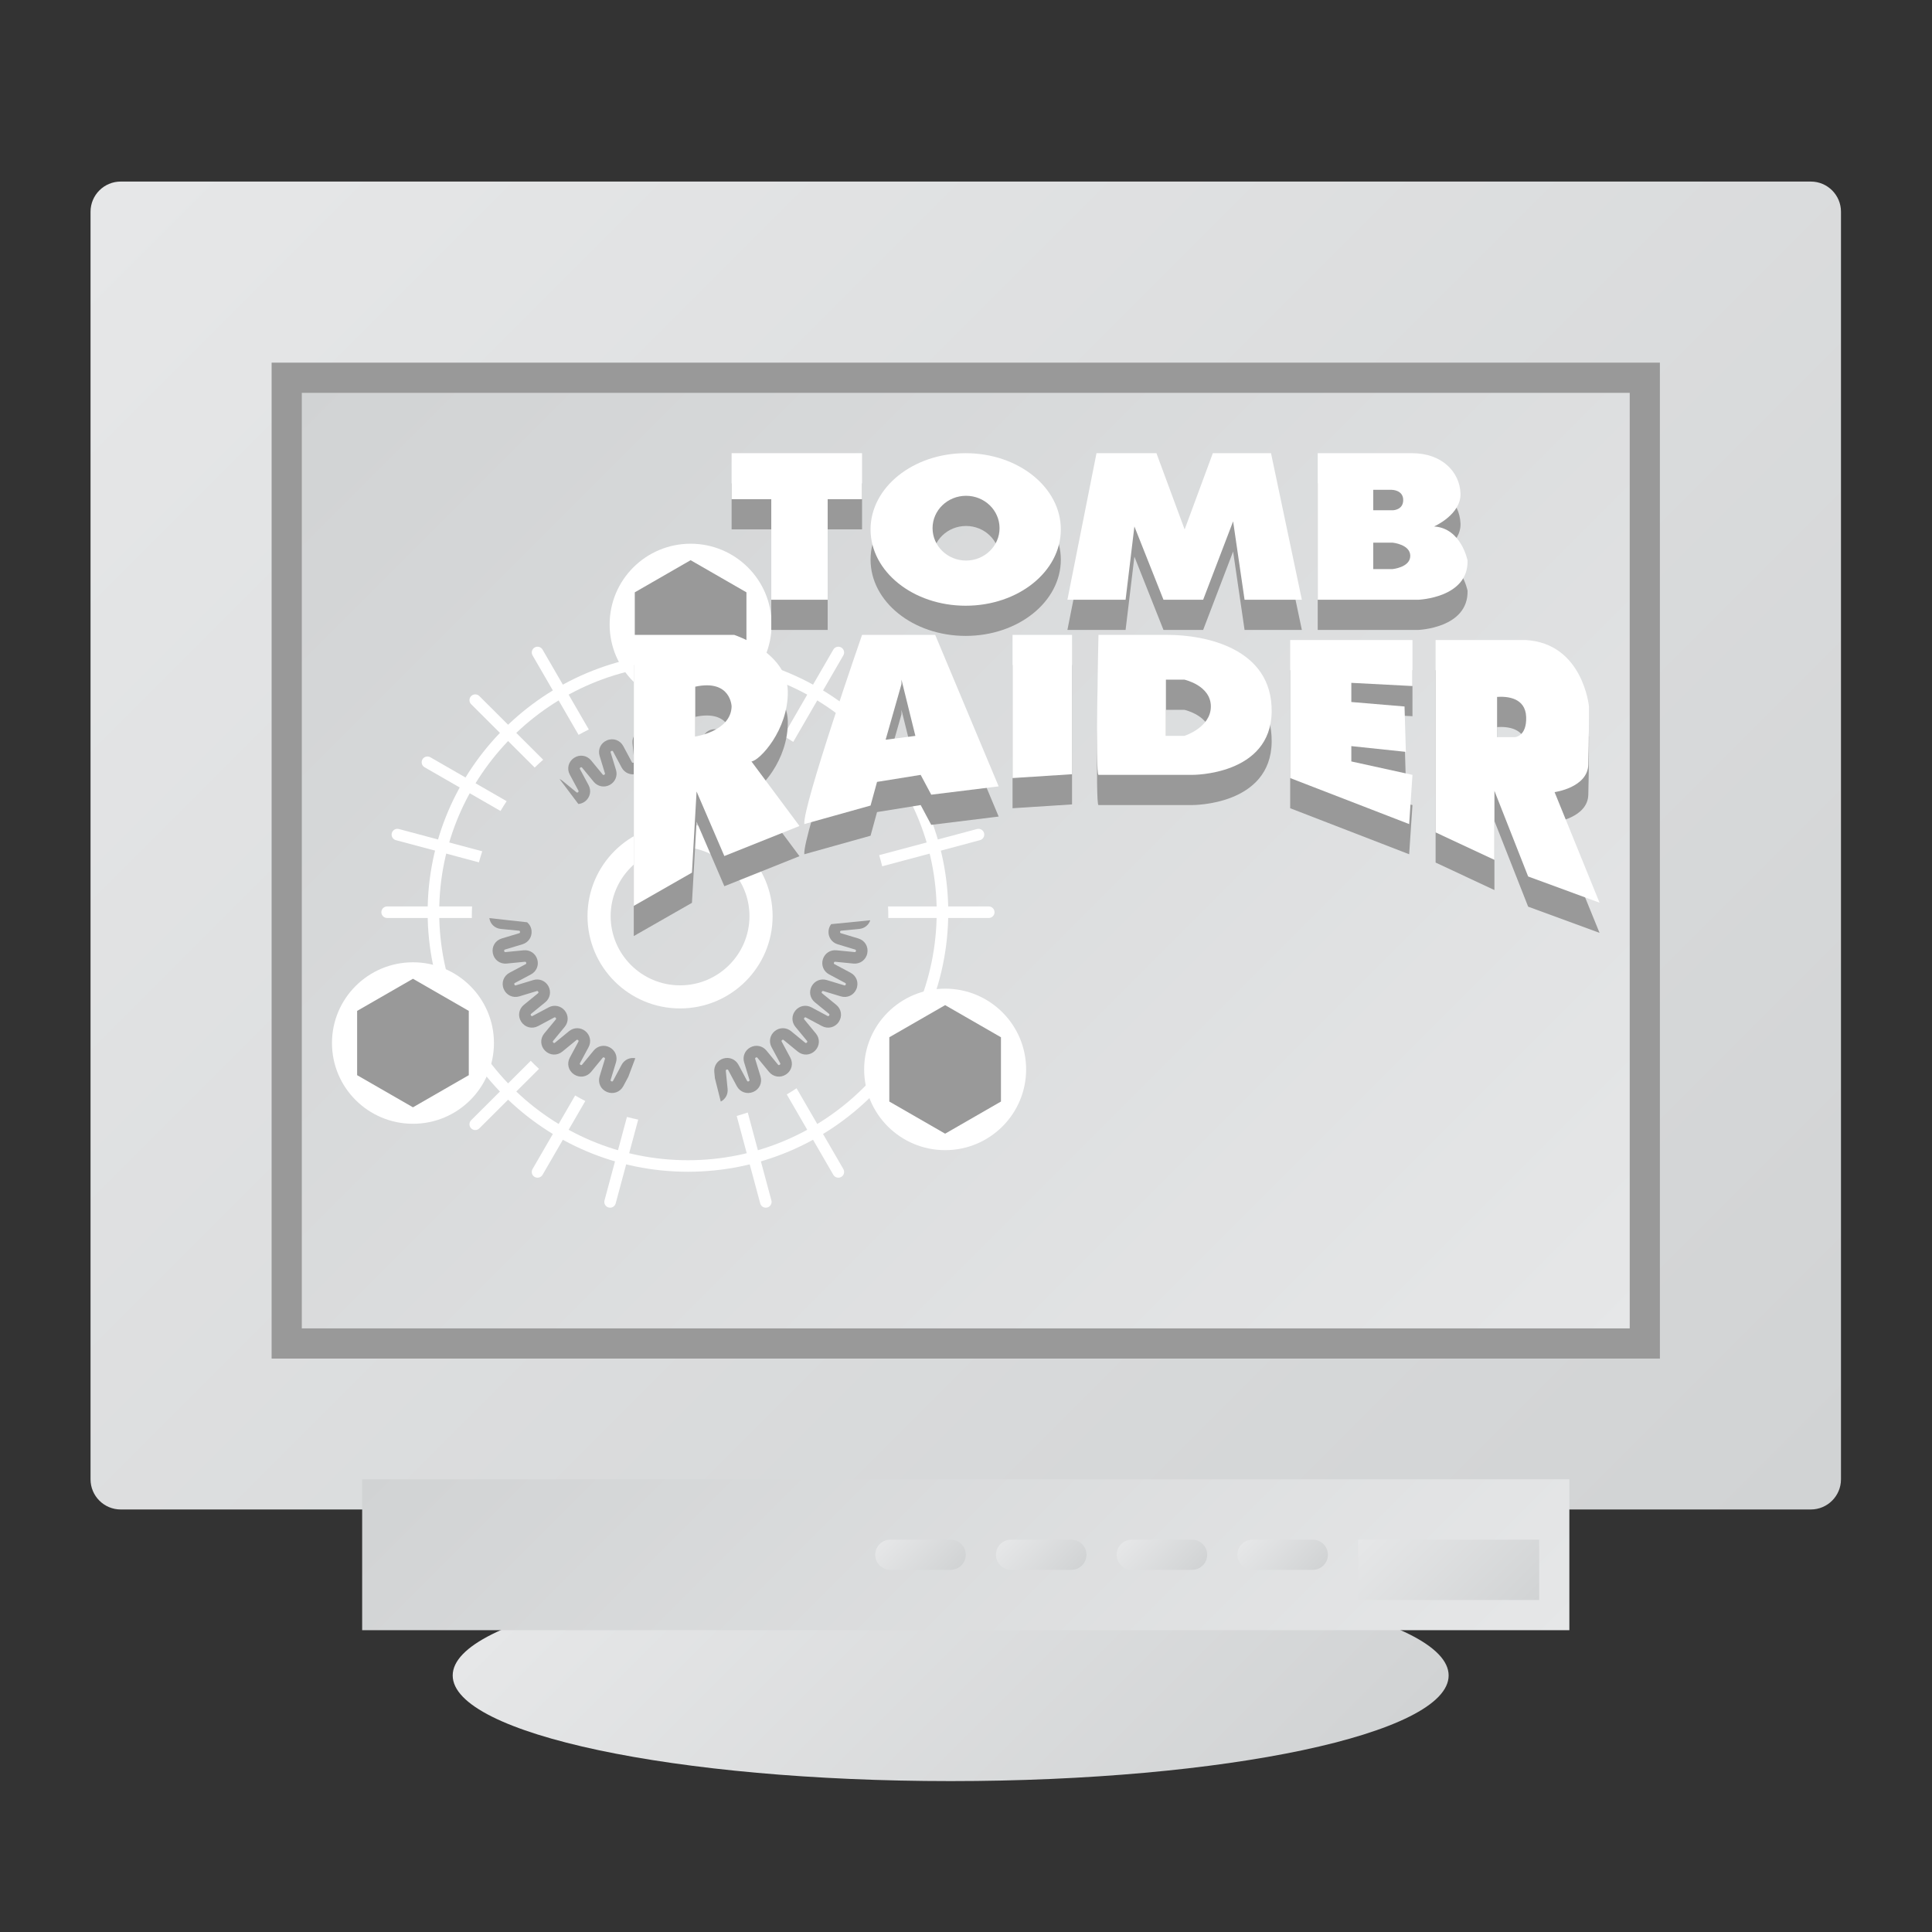 <?xml version="1.0" encoding="UTF-8" standalone="no"?>
<svg
   xmlns:dc="http://purl.org/dc/elements/1.1/"
   xmlns:cc="http://creativecommons.org/ns#"
   xmlns:rdf="http://www.w3.org/1999/02/22-rdf-syntax-ns#"
   xmlns:svg="http://www.w3.org/2000/svg"
   xmlns="http://www.w3.org/2000/svg"
   viewBox="0 0 341.333 341.333"
   height="256"
   width="256"
   xml:space="preserve"
   id="svg2"
   version="1.1"><rect x="0" y="0" width="341.333" height="341.333" fill="#333333" stroke="none"/><defs
     id="defs6"><clipPath
       id="clipPath18"
       clipPathUnits="userSpaceOnUse"><path
         id="path16"
         d="m 16,232 c -2.209,0 -4,-1.791 -4,-4 v 0 -168 c 0,-2.209 1.791,-4 4,-4 v 0 h 224 c 2.209,0 4,1.791 4,4 v 0 168 c 0,2.209 -1.791,4 -4,4 v 0 z" /></clipPath><linearGradient
       id="linearGradient28"
       spreadMethod="pad"
       gradientTransform="matrix(201.657,-201.657,-201.657,-201.657,27.172,244.828)"
       gradientUnits="userSpaceOnUse"
       y2="0"
       x2="1"
       y1="0"
       x1="0"><stop
         id="stop24"
         offset="0"
         style="stop-opacity:1;stop-color:#e6e7e8" /><stop
         id="stop26"
         offset="1"
         style="stop-opacity:1;stop-color:#d1d3d4" /></linearGradient><clipPath
       id="clipPath38"
       clipPathUnits="userSpaceOnUse"><path
         id="path36"
         d="m 60,34 c 0,-7.733 29.549,-14 66,-14 v 0 c 36.451,0 66,6.267 66,14 v 0 c 0,7.732 -29.549,14 -66,14 v 0 C 89.549,48 60,41.732 60,34" /></clipPath><linearGradient
       id="linearGradient48"
       spreadMethod="pad"
       gradientTransform="matrix(67.482,-67.482,-67.482,-67.482,92.259,67.741)"
       gradientUnits="userSpaceOnUse"
       y2="0"
       x2="1"
       y1="0"
       x1="0"><stop
         id="stop44"
         offset="0"
         style="stop-opacity:1;stop-color:#e6e7e8" /><stop
         id="stop46"
         offset="1"
         style="stop-opacity:1;stop-color:#d1d3d4" /></linearGradient><clipPath
       id="clipPath58"
       clipPathUnits="userSpaceOnUse"><path
         id="path56"
         d="M 0,256 H 256 V 0 H 0 Z" /></clipPath><clipPath
       id="clipPath68"
       clipPathUnits="userSpaceOnUse"><path
         id="path66"
         d="M 48,40 H 208 V 60.001 H 48 Z" /></clipPath><linearGradient
       id="linearGradient78"
       spreadMethod="pad"
       gradientTransform="matrix(-90,90,90,90,173,5)"
       gradientUnits="userSpaceOnUse"
       y2="0"
       x2="1"
       y1="0"
       x1="0"><stop
         id="stop74"
         offset="0"
         style="stop-opacity:1;stop-color:#e6e7e8" /><stop
         id="stop76"
         offset="1"
         style="stop-opacity:1;stop-color:#d1d3d4" /></linearGradient><clipPath
       id="clipPath88"
       clipPathUnits="userSpaceOnUse"><path
         id="path86"
         d="m 118,52 c -1.1,0 -2,-0.901 -2,-2 v 0 c 0,-1.099 0.9,-2 2,-2 v 0 h 8 c 1.1,0 2,0.901 2,2 v 0 c 0,1.099 -0.9,2 -2,2 v 0 z" /></clipPath><linearGradient
       id="linearGradient98"
       spreadMethod="pad"
       gradientTransform="matrix(6.825,-6.825,-6.825,-6.825,118.588,53.413)"
       gradientUnits="userSpaceOnUse"
       y2="0"
       x2="1"
       y1="0"
       x1="0"><stop
         id="stop94"
         offset="0"
         style="stop-opacity:1;stop-color:#e6e7e8" /><stop
         id="stop96"
         offset="1"
         style="stop-opacity:1;stop-color:#d1d3d4" /></linearGradient><clipPath
       id="clipPath108"
       clipPathUnits="userSpaceOnUse"><path
         id="path106"
         d="m 134,52 c -1.1,0 -2,-0.901 -2,-2 v 0 c 0,-1.099 0.9,-2 2,-2 v 0 h 8 c 1.1,0 2,0.901 2,2 v 0 c 0,1.099 -0.9,2 -2,2 v 0 z" /></clipPath><linearGradient
       id="linearGradient118"
       spreadMethod="pad"
       gradientTransform="matrix(6.825,-6.825,-6.825,-6.825,134.587,53.413)"
       gradientUnits="userSpaceOnUse"
       y2="0"
       x2="1"
       y1="0"
       x1="0"><stop
         id="stop114"
         offset="0"
         style="stop-opacity:1;stop-color:#e6e7e8" /><stop
         id="stop116"
         offset="1"
         style="stop-opacity:1;stop-color:#d1d3d4" /></linearGradient><clipPath
       id="clipPath128"
       clipPathUnits="userSpaceOnUse"><path
         id="path126"
         d="m 150,52 c -1.1,0 -2,-0.901 -2,-2 v 0 c 0,-1.099 0.9,-2 2,-2 v 0 h 8 c 1.099,0 2,0.901 2,2 v 0 c 0,1.099 -0.901,2 -2,2 v 0 z" /></clipPath><linearGradient
       id="linearGradient138"
       spreadMethod="pad"
       gradientTransform="matrix(6.825,-6.825,-6.825,-6.825,150.587,53.413)"
       gradientUnits="userSpaceOnUse"
       y2="0"
       x2="1"
       y1="0"
       x1="0"><stop
         id="stop134"
         offset="0"
         style="stop-opacity:1;stop-color:#e6e7e8" /><stop
         id="stop136"
         offset="1"
         style="stop-opacity:1;stop-color:#d1d3d4" /></linearGradient><clipPath
       id="clipPath148"
       clipPathUnits="userSpaceOnUse"><path
         id="path146"
         d="m 166,52 c -1.099,0 -2,-0.901 -2,-2 v 0 c 0,-1.099 0.901,-2 2,-2 v 0 h 8 c 1.1,0 2,0.901 2,2 v 0 c 0,1.099 -0.9,2 -2,2 v 0 z" /></clipPath><linearGradient
       id="linearGradient158"
       spreadMethod="pad"
       gradientTransform="matrix(6.825,-6.825,-6.825,-6.825,166.587,53.413)"
       gradientUnits="userSpaceOnUse"
       y2="0"
       x2="1"
       y1="0"
       x1="0"><stop
         id="stop154"
         offset="0"
         style="stop-opacity:1;stop-color:#e6e7e8" /><stop
         id="stop156"
         offset="1"
         style="stop-opacity:1;stop-color:#d1d3d4" /></linearGradient><clipPath
       id="clipPath168"
       clipPathUnits="userSpaceOnUse"><path
         id="path166"
         d="m 180,44 h 24 v 8 h -24 z" /></clipPath><linearGradient
       id="linearGradient178"
       spreadMethod="pad"
       gradientTransform="matrix(16,-16,-16,-16,184,56)"
       gradientUnits="userSpaceOnUse"
       y2="0"
       x2="1"
       y1="0"
       x1="0"><stop
         id="stop174"
         offset="0"
         style="stop-opacity:1;stop-color:#e6e7e8" /><stop
         id="stop176"
         offset="1"
         style="stop-opacity:1;stop-color:#d1d3d4" /></linearGradient><clipPath
       id="clipPath188"
       clipPathUnits="userSpaceOnUse"><path
         id="path186"
         d="M 40,80 H 216 V 204 H 40 Z" /></clipPath><linearGradient
       id="linearGradient198"
       spreadMethod="pad"
       gradientTransform="matrix(-150,150,150,150,203,67)"
       gradientUnits="userSpaceOnUse"
       y2="0"
       x2="1"
       y1="0"
       x1="0"><stop
         id="stop194"
         offset="0"
         style="stop-opacity:1;stop-color:#e6e7e8" /><stop
         id="stop196"
         offset="1"
         style="stop-opacity:1;stop-color:#d1d3d4" /></linearGradient><clipPath
       id="clipPath208"
       clipPathUnits="userSpaceOnUse"><path
         id="path206"
         d="M 0,256 H 256 V 0 H 0 Z" /></clipPath></defs><g
     transform="matrix(1.333,0,0,-1.333,0,341.333)"
     id="g10"><g
       id="g12"><g
         clip-path="url(#clipPath18)"
         id="g14"><g
           id="g20"><g
             id="g22"><path
               id="path30"
               style="fill:url(#linearGradient28);stroke:none"
               d="m 16,232 c -2.209,0 -4,-1.791 -4,-4 v 0 -168 c 0,-2.209 1.791,-4 4,-4 v 0 h 224 c 2.209,0 4,1.791 4,4 v 0 168 c 0,2.209 -1.791,4 -4,4 v 0 z" /></g></g></g></g><g
       id="g32"><g
         clip-path="url(#clipPath38)"
         id="g34"><g
           id="g40"><g
             id="g42"><path
               id="path50"
               style="fill:url(#linearGradient48);stroke:none"
               d="m 60,34 c 0,-7.733 29.549,-14 66,-14 v 0 c 36.451,0 66,6.267 66,14 v 0 c 0,7.732 -29.549,14 -66,14 v 0 C 89.549,48 60,41.732 60,34" /></g></g></g></g><g
       id="g52"><g
         clip-path="url(#clipPath58)"
         id="g54"><path
           id="path60"
           style="fill:#999999;fill-opacity:1;fill-rule:nonzero;stroke:none"
           d="M 220,76 H 36 v 132 h 184 z" /></g></g><g
       id="g62"><g
         clip-path="url(#clipPath68)"
         id="g64"><g
           id="g70"><g
             id="g72"><path
               id="path80"
               style="fill:url(#linearGradient78);stroke:none"
               d="M 48,40 H 208 V 60.001 H 48 Z" /></g></g></g></g><g
       id="g82"><g
         clip-path="url(#clipPath88)"
         id="g84"><g
           id="g90"><g
             id="g92"><path
               id="path100"
               style="fill:url(#linearGradient98);stroke:none"
               d="m 118,52 c -1.1,0 -2,-0.901 -2,-2 v 0 c 0,-1.099 0.9,-2 2,-2 v 0 h 8 c 1.1,0 2,0.901 2,2 v 0 c 0,1.099 -0.9,2 -2,2 v 0 z" /></g></g></g></g><g
       id="g102"><g
         clip-path="url(#clipPath108)"
         id="g104"><g
           id="g110"><g
             id="g112"><path
               id="path120"
               style="fill:url(#linearGradient118);stroke:none"
               d="m 134,52 c -1.1,0 -2,-0.901 -2,-2 v 0 c 0,-1.099 0.9,-2 2,-2 v 0 h 8 c 1.1,0 2,0.901 2,2 v 0 c 0,1.099 -0.9,2 -2,2 v 0 z" /></g></g></g></g><g
       id="g122"><g
         clip-path="url(#clipPath128)"
         id="g124"><g
           id="g130"><g
             id="g132"><path
               id="path140"
               style="fill:url(#linearGradient138);stroke:none"
               d="m 150,52 c -1.1,0 -2,-0.901 -2,-2 v 0 c 0,-1.099 0.9,-2 2,-2 v 0 h 8 c 1.099,0 2,0.901 2,2 v 0 c 0,1.099 -0.901,2 -2,2 v 0 z" /></g></g></g></g><g
       id="g142"><g
         clip-path="url(#clipPath148)"
         id="g144"><g
           id="g150"><g
             id="g152"><path
               id="path160"
               style="fill:url(#linearGradient158);stroke:none"
               d="m 166,52 c -1.099,0 -2,-0.901 -2,-2 v 0 c 0,-1.099 0.901,-2 2,-2 v 0 h 8 c 1.1,0 2,0.901 2,2 v 0 c 0,1.099 -0.9,2 -2,2 v 0 z" /></g></g></g></g><g
       id="g162"><g
         clip-path="url(#clipPath168)"
         id="g164"><g
           id="g170"><g
             id="g172"><path
               id="path180"
               style="fill:url(#linearGradient178);stroke:none"
               d="m 180,44 h 24 v 8 h -24 z" /></g></g></g></g><g
       id="g182"><g
         clip-path="url(#clipPath188)"
         id="g184"><g
           id="g190"><g
             id="g192"><path
               id="path200"
               style="fill:url(#linearGradient198);stroke:none"
               d="M 40,80 H 216 V 204 H 40 Z" /></g></g></g></g><g
       id="g202"><g
         clip-path="url(#clipPath208)"
         id="g204"><g
           transform="translate(91.179,168.031)"
           id="g210"><path
             id="path212"
             style="fill:#ffffff;fill-opacity:1;fill-rule:nonzero;stroke:none"
             d="m 0,0 c -18.178,0 -32.967,-14.745 -32.967,-32.87 0,-18.125 14.789,-32.871 32.967,-32.871 18.178,0 32.967,14.746 32.967,32.871 C 32.967,-14.745 18.178,0 0,0 m 0,-67.269 c -19.023,0 -34.5,15.431 -34.5,34.399 0,18.968 15.477,34.399 34.5,34.399 19.023,0 34.5,-15.431 34.5,-34.399 0,-18.968 -15.477,-34.399 -34.5,-34.399" /></g><g
           transform="translate(76.682,158.667)"
           id="g214"><path
             id="path216"
             style="fill:#ffffff;fill-opacity:1;fill-rule:nonzero;stroke:none"
             d="M 0,0 C 0.446,0.249 0.898,0.488 1.358,0.712 L -4.772,11.3 c -0.212,0.366 -0.682,0.492 -1.047,0.28 -0.368,-0.211 -0.493,-0.679 -0.281,-1.044 z" /></g><g
           transform="translate(70.865,154.334)"
           id="g218"><path
             id="path220"
             style="fill:#ffffff;fill-opacity:1;fill-rule:nonzero;stroke:none"
             d="m 0,0 c 0.366,0.356 0.743,0.701 1.128,1.037 l -8.462,8.438 c -0.3,0.298 -0.785,0.298 -1.084,0 -0.3,-0.299 -0.3,-0.783 0,-1.081 z" /></g><g
           transform="translate(56.27,154.374)"
           id="g222"><path
             id="path224"
             style="fill:#ffffff;fill-opacity:1;fill-rule:nonzero;stroke:none"
             d="m 0,0 10.068,-5.796 c 0.26,0.44 0.53,0.874 0.813,1.298 L 0.767,1.324 C 0.399,1.536 -0.069,1.41 -0.281,1.044 -0.492,0.679 -0.367,0.211 0,0" /></g><g
           transform="translate(52.472,144.71)"
           id="g226"><path
             id="path228"
             style="fill:#ffffff;fill-opacity:1;fill-rule:nonzero;stroke:none"
             d="m 0,0 11.003,-2.94 c 0.133,0.495 0.281,0.982 0.44,1.465 L 0.397,1.477 C -0.014,1.588 -0.432,1.344 -0.542,0.936 -0.652,0.528 -0.409,0.109 0,0" /></g><g
           transform="translate(62.534,134.64)"
           id="g230"><path
             id="path232"
             style="fill:#ffffff;fill-opacity:1;fill-rule:nonzero;stroke:none"
             d="m 0,0 c 0,0.431 0.013,0.859 0.033,1.285 h -11.255 c -0.423,0 -0.766,-0.342 -0.766,-0.764 0,-0.422 0.343,-0.765 0.766,-0.765 H 0.006 C 0.006,-0.162 0,-0.082 0,0" /></g><g
           transform="translate(116.927,141.248)"
           id="g234"><path
             id="path236"
             style="fill:#ffffff;fill-opacity:1;fill-rule:nonzero;stroke:none"
             d="m 0,0 12.958,3.462 c 0.41,0.11 0.652,0.529 0.542,0.936 -0.109,0.408 -0.529,0.652 -0.938,0.541 L -0.406,1.475 C -0.256,0.989 -0.123,0.497 0,0" /></g><g
           transform="translate(110.434,153.279)"
           id="g238"><path
             id="path240"
             style="fill:#ffffff;fill-opacity:1;fill-rule:nonzero;stroke:none"
             d="m 0,0 9.477,9.449 c 0.299,0.299 0.299,0.782 0,1.081 -0.3,0.299 -0.785,0.299 -1.084,0 L -1.072,1.093 C -0.705,0.738 -0.347,0.375 0,0" /></g><g
           transform="translate(105.135,157.734)"
           id="g242"><path
             id="path244"
             style="fill:#ffffff;fill-opacity:1;fill-rule:nonzero;stroke:none"
             d="M 0,0 6.641,11.469 C 6.853,11.835 6.727,12.302 6.36,12.514 5.992,12.725 5.524,12.599 5.312,12.233 L -1.31,0.796 C -0.865,0.542 -0.429,0.277 0,0" /></g><g
           transform="translate(105.575,111.827)"
           id="g246"><path
             id="path248"
             style="fill:#ffffff;fill-opacity:1;fill-rule:nonzero;stroke:none"
             d="m 0,0 c -0.423,-0.286 -0.857,-0.557 -1.297,-0.818 l 6.17,-10.656 c 0.142,-0.245 0.399,-0.381 0.665,-0.381 0.129,0 0.262,0.032 0.382,0.101 0.367,0.212 0.493,0.679 0.281,1.045 z" /></g><g
           transform="translate(131.045,135.925)"
           id="g250"><path
             id="path252"
             style="fill:#ffffff;fill-opacity:1;fill-rule:nonzero;stroke:none"
             d="m 0,0 h -13.344 c 0.02,-0.426 0.033,-0.854 0.033,-1.285 0,-0.082 -0.005,-0.162 -0.006,-0.244 H 0 c 0.424,0 0.768,0.342 0.768,0.765 C 0.768,-0.342 0.424,0 0,0" /></g><g
           transform="translate(99.106,108.615)"
           id="g254"><path
             id="path256"
             style="fill:#ffffff;fill-opacity:1;fill-rule:nonzero;stroke:none"
             d="m 0,0 c -0.482,-0.165 -0.971,-0.317 -1.464,-0.456 l 3.115,-11.593 c 0.092,-0.342 0.401,-0.566 0.74,-0.566 0.066,0 0.132,0.008 0.199,0.026 0.409,0.109 0.652,0.528 0.542,0.936 z" /></g><g
           transform="translate(70.343,115.467)"
           id="g258"><path
             id="path260"
             style="fill:#ffffff;fill-opacity:1;fill-rule:nonzero;stroke:none"
             d="m 0,0 -7.896,-7.873 c -0.3,-0.299 -0.3,-0.783 0,-1.081 0.149,-0.15 0.345,-0.225 0.542,-0.225 0.196,0 0.392,0.075 0.542,0.225 l 7.909,7.886 C 0.721,-0.723 0.356,-0.365 0,0" /></g><g
           transform="translate(83.094,108.026)"
           id="g262"><path
             id="path264"
             style="fill:#ffffff;fill-opacity:1;fill-rule:nonzero;stroke:none"
             d="m 0,0 -2.974,-11.064 c -0.109,-0.408 0.133,-0.828 0.542,-0.936 0.067,-0.019 0.134,-0.026 0.199,-0.026 0.338,0 0.649,0.224 0.74,0.566 L 1.493,-0.35 C 0.99,-0.247 0.493,-0.129 0,0" /></g><g
           transform="translate(76.228,110.871)"
           id="g266"><path
             id="path268"
             style="fill:#ffffff;fill-opacity:1;fill-rule:nonzero;stroke:none"
             d="m 0,0 -5.647,-9.753 c -0.212,-0.366 -0.086,-0.833 0.281,-1.045 0.12,-0.069 0.252,-0.101 0.382,-0.101 0.265,0 0.523,0.136 0.665,0.381 l 5.665,9.784 C 0.89,-0.501 0.441,-0.257 0,0" /></g><g
           transform="translate(136,114.327)"
           id="g270"><path
             id="path272"
             style="fill:#ffffff;fill-opacity:1;fill-rule:nonzero;stroke:none"
             d="m 0,0 c 0,-5.91 -4.806,-10.702 -10.733,-10.702 -5.928,0 -10.734,4.792 -10.734,10.702 0,5.91 4.806,10.702 10.734,10.702 C -4.806,10.702 0,5.91 0,0" /></g><g
           transform="translate(132.665,110.068)"
           id="g274"><path
             id="path276"
             style="fill:#999999;fill-opacity:1;fill-rule:nonzero;stroke:none"
             d="m 0,0 v 8.519 l -7.398,4.258 -7.399,-4.258 V 0 l 7.399,-4.26 z" /></g><g
           transform="translate(102.267,173.298)"
           id="g278"><path
             id="path280"
             style="fill:#ffffff;fill-opacity:1;fill-rule:nonzero;stroke:none"
             d="m 0,0 c 0,-5.911 -4.805,-10.702 -10.733,-10.702 -5.928,0 -10.734,4.791 -10.734,10.702 0,5.911 4.806,10.702 10.734,10.702 C -4.805,10.702 0,5.911 0,0" /></g><g
           transform="translate(98.932,169.039)"
           id="g282"><path
             id="path284"
             style="fill:#999999;fill-opacity:1;fill-rule:nonzero;stroke:none"
             d="m 0,0 v 8.519 l -7.399,4.259 -7.399,-4.259 V 0 l 7.399,-4.259 z" /></g><g
           transform="translate(65.467,117.822)"
           id="g286"><path
             id="path288"
             style="fill:#ffffff;fill-opacity:1;fill-rule:nonzero;stroke:none"
             d="m 0,0 c 0,-5.911 -4.806,-10.702 -10.733,-10.702 -5.928,0 -10.734,4.791 -10.734,10.702 0,5.91 4.806,10.702 10.734,10.702 C -4.806,10.702 0,5.91 0,0" /></g><g
           transform="translate(62.132,113.562)"
           id="g290"><path
             id="path292"
             style="fill:#999999;fill-opacity:1;fill-rule:nonzero;stroke:none"
             d="m 0,0 v 8.519 l -7.399,4.259 -7.399,-4.259 V 0 l 7.399,-4.259 z" /></g><g
           transform="translate(90.134,146.87)"
           id="g294"><path
             id="path296"
             style="fill:#ffffff;fill-opacity:1;fill-rule:nonzero;stroke:none"
             d="m 0,0 c -6.774,0 -12.267,-5.476 -12.267,-12.23 0,-6.755 5.493,-12.232 12.267,-12.232 6.775,0 12.267,5.477 12.267,12.232 C 12.267,-5.476 6.775,0 0,0 m 0,-3.058 c 5.073,0 9.2,-4.114 9.2,-9.172 0,-5.059 -4.127,-9.173 -9.2,-9.173 -5.073,0 -9.2,4.114 -9.2,9.173 0,5.058 4.127,9.172 9.2,9.172" /></g><g
           transform="translate(82.391,114.941)"
           id="g298"><path
             id="path300"
             style="fill:#999999;fill-opacity:1;fill-rule:nonzero;stroke:none"
             d="m 0,0 -1.132,-2.116 c -0.027,-0.049 -0.073,-0.14 -0.221,-0.079 -0.146,0.06 -0.115,0.158 -0.099,0.211 l 0.701,2.295 C -0.511,1.098 -0.852,1.919 -1.58,2.307 -2.308,2.696 -3.183,2.522 -3.706,1.885 L -5.23,0.029 C -5.264,-0.015 -5.328,-0.095 -5.461,-0.006 -5.593,0.082 -5.544,0.172 -5.518,0.22 l 1.136,2.115 c 0.39,0.726 0.217,1.598 -0.422,2.12 -0.638,0.522 -1.529,0.522 -2.167,-0.002 L -8.83,2.93 C -8.872,2.896 -8.952,2.83 -9.063,2.941 -9.174,3.053 -9.109,3.132 -9.074,3.175 l 1.528,1.852 c 0.525,0.637 0.525,1.525 0.001,2.161 -0.523,0.637 -1.397,0.809 -2.126,0.421 L -11.792,6.477 C -11.84,6.45 -11.93,6.4 -12.019,6.532 c -0.087,0.131 -0.007,0.197 0.035,0.232 l 1.861,1.519 c 0.639,0.522 0.813,1.393 0.425,2.118 -0.39,0.727 -1.213,1.067 -2.004,0.828 l -2.301,-0.699 c -0.053,-0.016 -0.151,-0.047 -0.212,0.1 -0.06,0.144 0.031,0.193 0.079,0.219 l 2.122,1.129 c 0.729,0.387 1.071,1.208 0.831,1.995 -0.239,0.788 -0.981,1.283 -1.802,1.2 l -2.394,-0.237 c -0.057,-0.007 -0.158,-0.016 -0.188,0.139 -0.031,0.154 0.067,0.184 0.12,0.2 l 2.302,0.694 c 0.791,0.239 1.287,0.977 1.206,1.796 -0.045,0.454 -0.262,0.844 -0.583,1.12 l -5.012,0.555 c 0.112,-0.77 0.714,-1.357 1.518,-1.436 l 2.395,-0.233 c 0.042,-0.004 0.142,-0.014 0.156,-0.156 0.014,-0.141 -0.082,-0.17 -0.123,-0.182 l -2.303,-0.695 c -0.859,-0.259 -1.355,-1.084 -1.18,-1.961 0.175,-0.878 0.949,-1.452 1.843,-1.362 l 2.395,0.237 c 0.044,0.002 0.142,0.014 0.183,-0.122 0.041,-0.136 -0.047,-0.182 -0.085,-0.203 l -2.122,-1.129 c -0.792,-0.422 -1.118,-1.327 -0.774,-2.153 0.343,-0.827 1.216,-1.237 2.074,-0.978 l 2.301,0.699 c 0.041,0.014 0.138,0.042 0.205,-0.084 0.067,-0.126 -0.01,-0.19 -0.043,-0.216 l -1.862,-1.521 c -0.694,-0.567 -0.836,-1.518 -0.337,-2.262 0.498,-0.744 1.434,-0.976 2.225,-0.555 l 2.122,1.134 c 0.037,0.019 0.125,0.066 0.216,-0.043 0.09,-0.111 0.027,-0.188 0,-0.221 l -1.528,-1.852 c -0.571,-0.692 -0.523,-1.653 0.112,-2.286 0.634,-0.632 1.597,-0.679 2.291,-0.111 l 1.858,1.523 c 0.034,0.028 0.11,0.091 0.221,0 0.11,-0.089 0.063,-0.177 0.043,-0.214 L -6.87,0.942 c -0.423,-0.789 -0.189,-1.721 0.557,-2.218 0.746,-0.498 1.701,-0.356 2.269,0.336 l 1.524,1.856 c 0.028,0.032 0.092,0.109 0.217,0.042 0.126,-0.066 0.097,-0.162 0.085,-0.203 l -0.701,-2.294 c -0.261,-0.857 0.151,-1.727 0.98,-2.069 0.828,-0.34 1.737,-0.019 2.16,0.772 l 0.664,1.241 0.926,2.463 C 1.082,1.002 0.357,0.668 0,0" /></g><g
           transform="translate(90.307,158.18)"
           id="g302"><path
             id="path304"
             style="fill:#999999;fill-opacity:1;fill-rule:nonzero;stroke:none"
             d="m 0,0 0.234,-2.388 c 0.08,-0.819 0.71,-1.448 1.532,-1.529 0.825,-0.079 1.562,0.414 1.8,1.202 l 0.697,2.297 c 0.015,0.052 0.044,0.152 0.2,0.119 0.155,-0.031 0.145,-0.132 0.14,-0.187 L 4.365,-2.873 C 4.283,-3.692 4.777,-4.432 5.567,-4.67 6.359,-4.91 7.181,-4.568 7.57,-3.842 l 1.132,2.116 c 0.026,0.048 0.072,0.14 0.22,0.079 0.146,-0.061 0.116,-0.159 0.1,-0.211 L 8.321,-4.153 c -0.137,-0.449 -0.08,-0.906 0.125,-1.29 l 2.115,3.689 C 10.547,-1.098 10.159,-0.503 9.509,-0.235 8.68,0.109 7.771,-0.217 7.349,-1.006 L 6.217,-3.123 C 6.197,-3.161 6.15,-3.25 6.013,-3.208 5.876,-3.166 5.886,-3.067 5.891,-3.024 l 0.237,2.387 C 6.217,0.253 5.643,1.026 4.763,1.201 3.885,1.375 3.055,0.88 2.795,0.024 L 2.099,-2.272 C 2.087,-2.313 2.06,-2.41 1.916,-2.395 1.773,-2.381 1.764,-2.282 1.76,-2.239 L 1.526,0.148 c -0.087,0.891 -0.801,1.538 -1.699,1.538 -0.898,0 -1.613,-0.647 -1.7,-1.538 L -2.106,-2.239 C -2.11,-2.282 -2.12,-2.381 -2.262,-2.395 -2.405,-2.41 -2.433,-2.313 -2.445,-2.272 L -3.142,0.024 C -3.401,0.88 -4.229,1.375 -5.109,1.201 -5.989,1.026 -6.563,0.253 -6.475,-0.637 l 0.238,-2.388 c 0.004,-0.042 0.014,-0.141 -0.122,-0.183 -0.137,-0.04 -0.184,0.047 -0.204,0.085 l -1.132,2.117 c -0.423,0.789 -1.332,1.115 -2.16,0.771 -0.829,-0.342 -1.241,-1.212 -0.98,-2.069 l 0.701,-2.294 c 0.012,-0.041 0.041,-0.136 -0.085,-0.204 -0.126,-0.066 -0.189,0.01 -0.217,0.044 l -1.524,1.855 c -0.568,0.692 -1.523,0.834 -2.269,0.337 -0.746,-0.497 -0.98,-1.43 -0.557,-2.219 l 1.137,-2.115 c 0.02,-0.037 0.067,-0.125 -0.043,-0.216 -0.111,-0.091 -0.187,-0.027 -0.221,0 l -1.858,1.524 c -0.118,0.096 -0.246,0.169 -0.376,0.23 l 2.493,-3.314 c 0.331,0.029 0.657,0.152 0.934,0.379 0.639,0.522 0.812,1.394 0.422,2.119 l -1.136,2.115 c -0.026,0.048 -0.075,0.138 0.057,0.226 0.133,0.087 0.196,0.008 0.231,-0.035 l 1.524,-1.856 c 0.524,-0.636 1.397,-0.811 2.126,-0.422 0.728,0.388 1.069,1.21 0.829,1.997 l -0.701,2.295 c -0.016,0.052 -0.047,0.15 0.099,0.211 0.149,0.06 0.195,-0.031 0.221,-0.079 l 1.132,-2.116 c 0.388,-0.727 1.21,-1.068 2.002,-0.828 0.79,0.238 1.285,0.978 1.203,1.796 l -0.238,2.388 c -0.006,0.055 -0.015,0.156 0.139,0.187 0.156,0.032 0.185,-0.067 0.201,-0.119 l 0.696,-2.296 c 0.239,-0.789 0.977,-1.281 1.801,-1.203 0.822,0.081 1.452,0.71 1.532,1.529 L -0.347,0 c 0.006,0.055 0.016,0.157 0.174,0.157 C -0.015,0.157 -0.005,0.055 0,0" /></g><g
           transform="translate(111.498,132.713)"
           id="g306"><path
             id="path308"
             style="fill:#999999;fill-opacity:1;fill-rule:nonzero;stroke:none"
             d="M 0,0 2.394,0.233 C 3.096,0.301 3.641,0.757 3.845,1.382 L -1.336,0.866 C -1.524,0.621 -1.65,0.324 -1.682,-0.007 c -0.081,-0.819 0.414,-1.557 1.204,-1.795 l 2.304,-0.695 c 0.052,-0.015 0.151,-0.045 0.12,-0.2 C 1.915,-2.851 1.811,-2.843 1.758,-2.835 l -2.394,0.237 c -0.826,0.083 -1.564,-0.412 -1.803,-1.2 -0.239,-0.788 0.102,-1.608 0.831,-1.995 l 2.122,-1.13 C 0.563,-6.948 0.654,-6.997 0.593,-7.142 0.533,-7.288 0.435,-7.258 0.382,-7.241 l -2.302,0.698 c -0.79,0.237 -1.614,-0.1 -2.003,-0.827 -0.389,-0.726 -0.214,-1.597 0.424,-2.118 l 1.862,-1.52 c 0.042,-0.035 0.122,-0.1 0.034,-0.231 -0.087,-0.131 -0.178,-0.082 -0.227,-0.056 l -2.12,1.132 c -0.729,0.391 -1.603,0.217 -2.126,-0.42 -0.524,-0.637 -0.524,-1.524 10e-4,-2.161 l 1.528,-1.853 c 0.035,-0.043 0.1,-0.122 -0.012,-0.233 -0.11,-0.11 -0.19,-0.046 -0.233,-0.012 l -1.858,1.524 c -0.638,0.523 -1.529,0.523 -2.168,0.002 -0.638,-0.523 -0.811,-1.395 -0.421,-2.121 l 1.136,-2.115 c 0.026,-0.048 0.074,-0.137 -0.057,-0.225 -0.132,-0.089 -0.196,-0.009 -0.232,0.035 l -1.524,1.855 c -0.523,0.637 -1.397,0.812 -2.126,0.422 -0.728,-0.388 -1.068,-1.209 -0.828,-1.996 l 0.701,-2.295 c 0.016,-0.053 0.046,-0.15 -0.1,-0.211 -0.147,-0.061 -0.194,0.03 -0.22,0.079 l -1.132,2.117 c -0.389,0.726 -1.214,1.065 -2.003,0.828 -0.79,-0.24 -1.284,-0.979 -1.202,-1.797 l 0.08,-0.812 0.777,-3.096 c 0.61,0.31 0.978,0.949 0.906,1.67 l -0.237,2.389 c -0.005,0.042 -0.014,0.141 0.122,0.182 0.136,0.043 0.184,-0.047 0.204,-0.084 l 1.132,-2.116 c 0.423,-0.791 1.331,-1.113 2.16,-0.773 0.829,0.343 1.241,1.213 0.98,2.069 l -0.701,2.294 c -0.013,0.041 -0.042,0.137 0.085,0.204 0.126,0.067 0.189,-0.009 0.216,-0.042 l 1.524,-1.857 c 0.57,-0.691 1.523,-0.834 2.27,-0.336 0.746,0.497 0.98,1.43 0.556,2.219 l -1.136,2.115 c -0.02,0.037 -0.067,0.125 0.043,0.215 0.111,0.092 0.188,0.027 0.22,0 l 1.859,-1.523 c 0.694,-0.57 1.657,-0.523 2.291,0.111 0.635,0.633 0.683,1.594 0.112,2.285 l -1.528,1.853 c -0.027,0.033 -0.09,0.11 0,0.22 0.092,0.111 0.18,0.063 0.217,0.042 l 2.12,-1.133 c 0.791,-0.42 1.727,-0.188 2.226,0.555 0.499,0.744 0.357,1.695 -0.338,2.263 l -1.861,1.52 c -0.033,0.027 -0.11,0.09 -0.043,0.216 0.067,0.126 0.163,0.099 0.204,0.084 l 2.302,-0.698 c 0.862,-0.26 1.731,0.151 2.074,0.977 0.343,0.827 0.018,1.732 -0.774,2.153 l -2.123,1.13 c -0.038,0.02 -0.126,0.066 -0.085,0.202 0.042,0.137 0.141,0.126 0.184,0.122 l 2.394,-0.237 c 0.89,-0.088 1.669,0.484 1.844,1.362 0.175,0.878 -0.322,1.703 -1.18,1.962 l -2.304,0.694 C -0.075,-0.326 -0.17,-0.298 -0.157,-0.156 -0.142,-0.014 -0.042,-0.005 0,0" /></g><g
           transform="translate(114.255,192)"
           id="g310"><path
             id="path312"
             style="fill:#999999;fill-opacity:1;fill-rule:nonzero;stroke:none"
             d="m 0,0 h -17.289 v -6.099 h 5.257 v -13.327 h 7.476 V -6.099 H 0 Z" /></g><g
           transform="translate(141.473,172.574)"
           id="g314"><path
             id="path316"
             style="fill:#999999;fill-opacity:1;fill-rule:nonzero;stroke:none"
             d="M 0,0 H 7.71 L 8.878,9.713 12.733,0 H 17.99 L 21.962,10.391 23.48,0 h 7.593 l -4.089,19.426 h -7.71 L 15.537,9.317 11.799,19.426 H 3.855 Z" /></g><g
           transform="translate(128.039,177.769)"
           id="g318"><path
             id="path320"
             style="fill:#999999;fill-opacity:1;fill-rule:nonzero;stroke:none"
             d="m 0,0 c -2.451,0 -4.439,1.921 -4.439,4.292 0,2.37 1.988,4.291 4.439,4.291 2.452,0 4.439,-1.921 4.439,-4.291 C 4.439,1.921 2.452,0 0,0 m -0.049,14.23 c -6.963,0 -12.608,-4.525 -12.608,-10.108 0,-5.582 5.645,-10.108 12.608,-10.108 6.964,0 12.61,4.526 12.61,10.108 0,5.583 -5.646,10.108 -12.61,10.108" /></g><g
           transform="translate(184.578,176.64)"
           id="g322"><path
             id="path324"
             style="fill:#999999;fill-opacity:1;fill-rule:nonzero;stroke:none"
             d="M 0,0 H -2.57 V 3.501 H 0 C 0,3.501 2.336,3.275 2.336,1.75 2.336,0.226 0,0 0,0 m -2.57,10.503 h 2.453 c 0,0 1.518,0 1.518,-1.355 C 1.401,7.793 0,7.793 0,7.793 H -2.57 Z M 5.49,5.647 c 0,0 3.621,1.581 3.504,4.405 C 8.878,12.875 6.541,15.36 2.569,15.36 H -9.93 V -4.066 H 3.387 c 0,0 6.659,0.226 6.542,5.195 0,0 -0.818,4.292 -4.439,4.518" /></g><g
           transform="translate(170.998,167.238)"
           id="g326"><path
             id="path328"
             style="fill:#999999;fill-opacity:1;fill-rule:nonzero;stroke:none"
             d="m 0,0 v -18.296 l 15.77,-6.1 0.438,6.523 -8.104,1.779 v 2.032 l 7.228,-0.762 -0.176,6.014 -7.052,0.593 v 2.542 l 8.104,-0.424 V 0 Z" /></g><g
           transform="translate(200.786,154.362)"
           id="g330"><path
             id="path332"
             style="fill:#999999;fill-opacity:1;fill-rule:nonzero;stroke:none"
             d="M 0,0 H -2.366 V 5.336 C -1.052,5.421 1.401,5.252 1.489,2.668 1.576,0.085 0,0 0,0 m 5.256,-7.285 c 0,0 4.381,0.593 4.469,3.643 0.088,3.049 0.088,7.708 0.088,7.708 0,0 -0.79,8.386 -8.412,8.809 h -11.915 v -25.496 l 7.797,-3.643 v 9.149 l 4.469,-11.351 9.462,-3.473 z" /></g><g
           transform="translate(134.201,167.916)"
           id="g334"><path
             id="path336"
             style="fill:#999999;fill-opacity:1;fill-rule:nonzero;stroke:none"
             d="m 0,0 v -18.974 l 7.885,0.508 V 0 Z" /></g><g
           transform="translate(156.971,154.532)"
           id="g338"><path
             id="path340"
             style="fill:#999999;fill-opacity:1;fill-rule:nonzero;stroke:none"
             d="M 0,0 H -2.443 V 7.454 H 0 C 0,7.454 3.514,6.692 3.514,3.896 3.514,1.101 0,0 0,0 m -2.181,13.384 h -9.199 c 0,0 -0.438,-18.551 0,-18.551 H 1.061 c 0,0 10.425,-0.085 10.513,8.386 0.088,8.47 -8.936,10.165 -13.755,10.165" /></g><g
           transform="translate(117.38,154.023)"
           id="g342"><path
             id="path344"
             style="fill:#999999;fill-opacity:1;fill-rule:nonzero;stroke:none"
             d="M 0,0 2.1,7.37 V 7.962 L 3.942,0.508 Z m 6.571,13.892 h -9.696 c 0,0 -7.914,-22.786 -7.651,-25.073 l 8.778,2.456 0.859,3.135 5.783,0.931 1.401,-2.626 8.936,1.101 z" /></g><g
           transform="translate(92.148,154.447)"
           id="g346"><path
             id="path348"
             style="fill:#999999;fill-opacity:1;fill-rule:nonzero;stroke:none"
             d="M 0,0 V 6.607 C 4.731,7.624 4.818,3.981 4.818,3.981 4.731,0.677 0,0 0,0 m 7.447,-3.304 c 1.051,0.085 4.906,4.151 4.819,9.318 -0.088,5.167 -7.097,7.454 -7.097,7.454 H -8.148 v -35.915 l 7.71,4.405 0.613,10.757 3.68,-8.555 9.958,3.981 z" /></g><g
           transform="translate(114.255,196)"
           id="g350"><path
             id="path352"
             style="fill:#ffffff;fill-opacity:1;fill-rule:nonzero;stroke:none"
             d="m 0,0 h -17.289 v -6.099 h 5.257 v -13.327 h 7.476 V -6.099 H 0 Z" /></g><g
           transform="translate(141.473,176.574)"
           id="g354"><path
             id="path356"
             style="fill:#ffffff;fill-opacity:1;fill-rule:nonzero;stroke:none"
             d="M 0,0 H 7.71 L 8.878,9.713 12.733,0 H 17.99 L 21.962,10.391 23.48,0 h 7.593 l -4.089,19.426 h -7.71 L 15.537,9.317 11.799,19.426 H 3.855 Z" /></g><g
           transform="translate(128.039,181.769)"
           id="g358"><path
             id="path360"
             style="fill:#ffffff;fill-opacity:1;fill-rule:nonzero;stroke:none"
             d="m 0,0 c -2.451,0 -4.439,1.921 -4.439,4.292 0,2.37 1.988,4.291 4.439,4.291 2.452,0 4.439,-1.921 4.439,-4.291 C 4.439,1.921 2.452,0 0,0 m -0.049,14.23 c -6.963,0 -12.608,-4.525 -12.608,-10.108 0,-5.582 5.645,-10.108 12.608,-10.108 6.964,0 12.61,4.526 12.61,10.108 0,5.583 -5.646,10.108 -12.61,10.108" /></g><g
           transform="translate(184.578,180.64)"
           id="g362"><path
             id="path364"
             style="fill:#ffffff;fill-opacity:1;fill-rule:nonzero;stroke:none"
             d="M 0,0 H -2.57 V 3.501 H 0 C 0,3.501 2.336,3.275 2.336,1.75 2.336,0.226 0,0 0,0 m -2.57,10.503 h 2.453 c 0,0 1.518,0 1.518,-1.355 C 1.401,7.793 0,7.793 0,7.793 H -2.57 Z M 5.49,5.647 c 0,0 3.621,1.581 3.504,4.405 C 8.878,12.875 6.541,15.36 2.569,15.36 H -9.93 V -4.066 H 3.387 c 0,0 6.659,0.226 6.542,5.195 0,0 -0.818,4.292 -4.439,4.518" /></g><g
           transform="translate(170.998,171.238)"
           id="g366"><path
             id="path368"
             style="fill:#ffffff;fill-opacity:1;fill-rule:nonzero;stroke:none"
             d="m 0,0 v -18.296 l 15.77,-6.1 0.438,6.523 -8.104,1.779 v 2.032 l 7.228,-0.762 -0.176,6.014 -7.052,0.593 v 2.542 l 8.104,-0.424 V 0 Z" /></g><g
           transform="translate(200.786,158.362)"
           id="g370"><path
             id="path372"
             style="fill:#ffffff;fill-opacity:1;fill-rule:nonzero;stroke:none"
             d="M 0,0 H -2.366 V 5.336 C -1.052,5.421 1.401,5.252 1.489,2.668 1.576,0.085 0,0 0,0 m 5.256,-7.285 c 0,0 4.381,0.593 4.469,3.643 0.088,3.049 0.088,7.708 0.088,7.708 0,0 -0.79,8.386 -8.412,8.809 h -11.915 v -25.496 l 7.797,-3.643 v 9.149 l 4.469,-11.351 9.462,-3.473 z" /></g><g
           transform="translate(134.201,171.916)"
           id="g374"><path
             id="path376"
             style="fill:#ffffff;fill-opacity:1;fill-rule:nonzero;stroke:none"
             d="m 0,0 v -18.974 l 7.885,0.508 V 0 Z" /></g><g
           transform="translate(156.971,158.532)"
           id="g378"><path
             id="path380"
             style="fill:#ffffff;fill-opacity:1;fill-rule:nonzero;stroke:none"
             d="M 0,0 H -2.443 V 7.454 H 0 C 0,7.454 3.514,6.692 3.514,3.896 3.514,1.101 0,0 0,0 m -2.181,13.384 h -9.199 c 0,0 -0.438,-18.551 0,-18.551 H 1.061 c 0,0 10.425,-0.085 10.513,8.386 0.088,8.47 -8.936,10.165 -13.755,10.165" /></g><g
           transform="translate(117.38,158.023)"
           id="g382"><path
             id="path384"
             style="fill:#ffffff;fill-opacity:1;fill-rule:nonzero;stroke:none"
             d="M 0,0 2.1,7.37 V 7.962 L 3.942,0.508 Z m 6.571,13.892 h -9.696 c 0,0 -7.914,-22.786 -7.651,-25.073 l 8.778,2.456 0.859,3.135 5.783,0.931 1.401,-2.626 8.936,1.101 z" /></g><g
           transform="translate(92.148,158.447)"
           id="g386"><path
             id="path388"
             style="fill:#ffffff;fill-opacity:1;fill-rule:nonzero;stroke:none"
             d="M 0,0 V 6.607 C 4.731,7.624 4.818,3.981 4.818,3.981 4.731,0.677 0,0 0,0 m 7.447,-3.304 c 1.051,0.085 4.906,4.151 4.819,9.318 -0.088,5.167 -7.097,7.454 -7.097,7.454 H -8.148 v -35.915 l 7.71,4.405 0.613,10.757 3.68,-8.555 9.958,3.981 z" /></g></g></g></g></svg>
